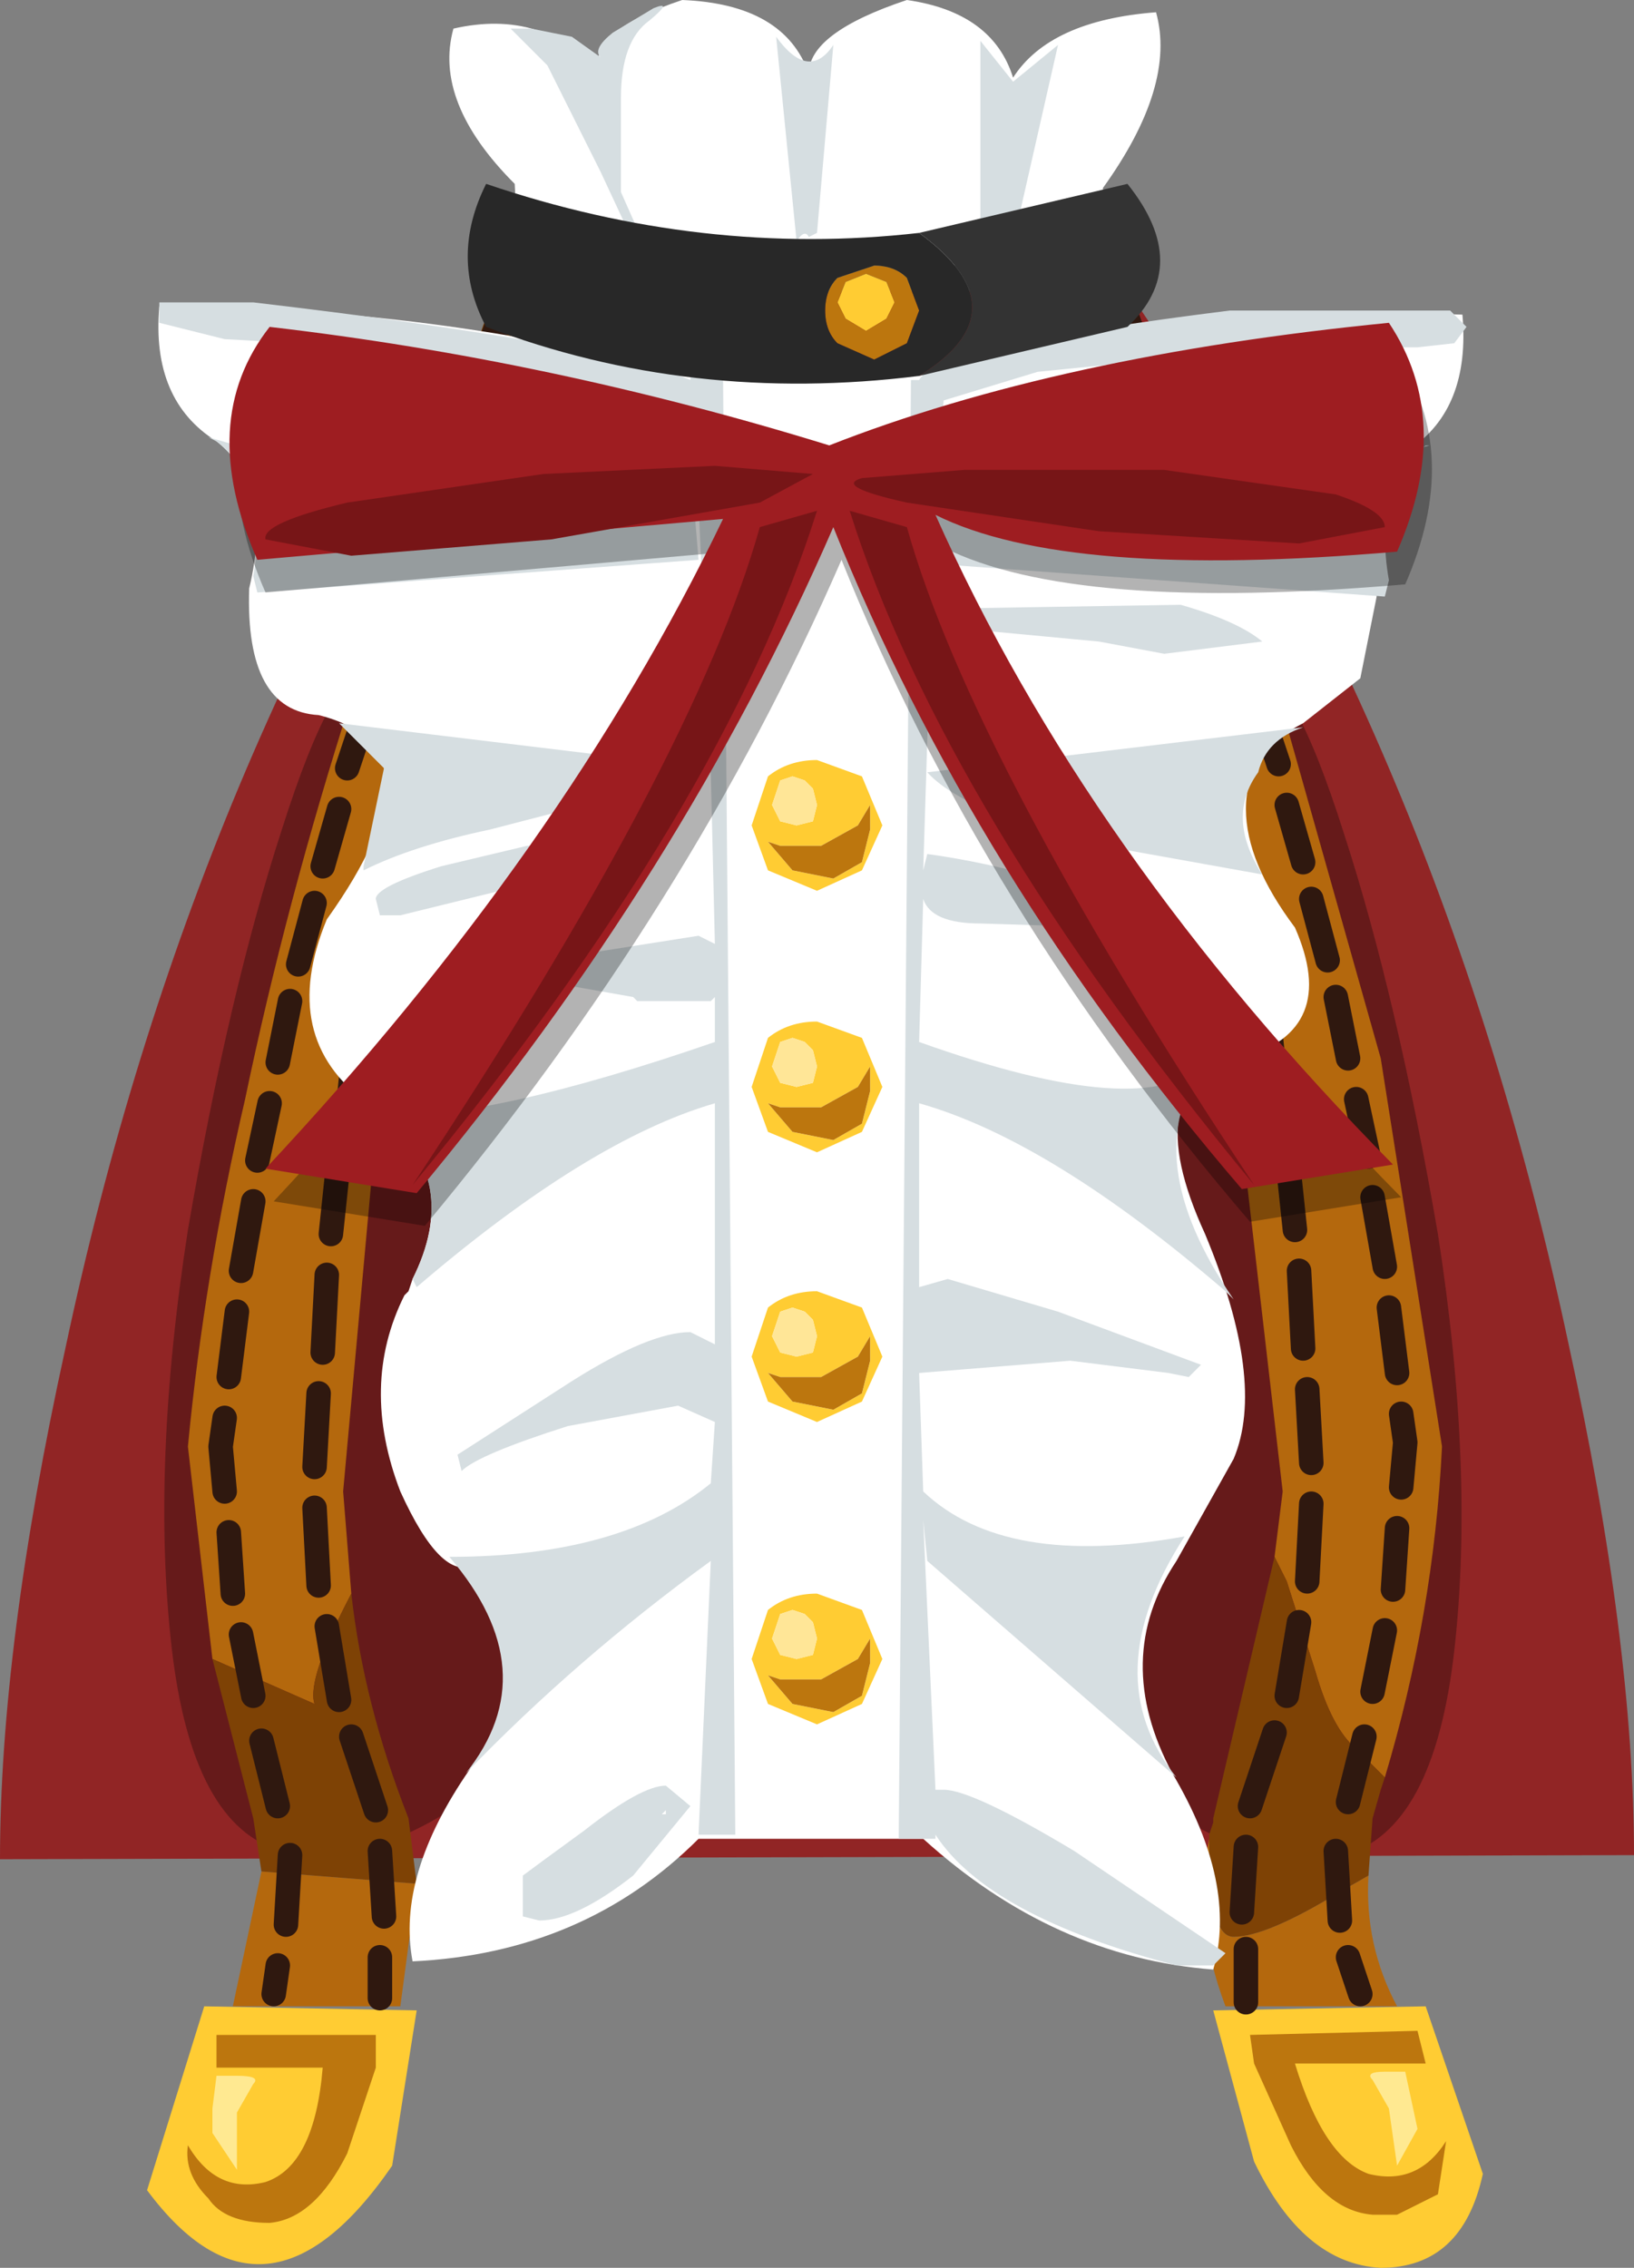 <svg xmlns="http://www.w3.org/2000/svg" xmlns:ffdec="https://www.free-decompiler.com/flash" xmlns:xlink="http://www.w3.org/1999/xlink" ffdec:objectType="frame" width="20" height="27.75"><rect width="100%" height="100%" fill="#808080" stroke="none"/><use ffdec:characterId="3" xlink:href="#a" width="20" height="27.75"/><defs><g id="a"><path fill="#912525" fill-rule="evenodd" d="M13.8 3.55q3.85 5.6 5.4 12.9.8 3.65.8 6.25l-20 .05q0-2.6.8-6.25Q2.35 9.2 6.2 3.6z"/><path fill-opacity=".298" fill-rule="evenodd" d="M15.35 8.25q.45-.1 1.1 1.95.65 2 1.15 4.9.45 2.9.2 5.1t-1.35 2.5q-1.1.25-2.5-.8-1.4-1.1-1.3-4.4.15-3.3 1.2-6.25t1.5-3M4.55 8.2q.45.05 1.5 3t1.2 6.25q.1 3.3-1.3 4.4-1.4 1.05-2.5.8-1.1-.3-1.35-2.5t.2-5.1q.5-2.9 1.15-4.9.65-2.05 1.1-1.95"/><path fill="#630" fill-rule="evenodd" d="M15.7 8.7q-.6-1-.75 1.05-.25-.25-.45-.25l-.2.2-1.75-5.85 1.2-.3zm-10.25.5-.25-.15-.75-.45-.15-.05L6.05 3.6l1 .35q-.95 2.6-1.6 5.25"/><path fill="#fc3" fill-rule="evenodd" d="m15.35 26.45-.5-1.85 2.6-.05.7 2.05q-.25 1.15-1.25 1.15-.95-.05-1.55-1.3M5.1 24.6l-.3 1.9q-1.55 2.25-3 .3l.7-2.25z"/><path fill="#b4680d" fill-rule="evenodd" d="m14.3 9.7.2-.2q.2 0 .45.25.15-2.05.75-1.05l1.2 4.25.75 4.75q-.1 2.05-.7 4.05l-.35-.35q-.3-.25-.5-.95l-.35-1.1-.15-.3.1-.8-.55-4.75zm-10-1.15.15.05.75.45.25.15-.85 4.65-.4 4.4.1 1.25q-.55 1.05-.45 1.35L2.6 20.3l-.3-2.6q.2-2.1.7-4.25.5-2.4 1.3-4.9m.8 14.5-.2 1.5H2.85l.35-1.65zm9.7-.55v.15q0 1.05.3 1.05.4 0 1.3-.55l.35-.2q-.05.85.35 1.6H15q-.4-1.05-.2-2.05"/><path fill="#7e4205" fill-rule="evenodd" d="m15.6 19.05.15.3.35 1.1q.2.7.5.95l.35.35-.05.15-.1.35-.05.7-.35.2q-.9.55-1.3.55-.3 0-.3-1.05v-.2l.05-.15v-.05zm-13 1.25 1.25.55q-.1-.3.45-1.35.15 1.35.7 2.75l.1.8-1.9-.15-.1-.65z"/><path fill="#bc760e" fill-rule="evenodd" d="m15.35 25.25-.05-.35 2.05-.05.1.4h-1.6q.35 1.15.9 1.35.6.15.95-.4l-.1.65-.5.25h-.3q-.6-.05-1-.85zm-12.7-.35H4.6v.4l-.35 1.05q-.4.8-.95.85-.55 0-.75-.3-.3-.3-.25-.65.35.6.95.45.6-.2.7-1.4h-1.3z"/><path fill="#ffe991" fill-rule="evenodd" d="m17 25.8-.2-.35q-.1-.1.15-.1h.25l.15.7-.25.45zm-14.35-.4h.25q.3 0 .2.1l-.2.35v.7l-.3-.45v-.3z"/><path fill="none" stroke="#2f180f" stroke-linecap="round" stroke-linejoin="round" stroke-width=".3" d="m14.1 6.25.2.65m.45 1.65.2.8m-.05-2.4-.25-.75m-.25 1.2.2.7m-.1-2.4-.3-.8m-.5.1.25.8m2 4.75-.2-.7m-.1-.5-.25-.75m-.15-.45-.2-.7m-1.05-3-.25-.7m-.4.15.2.65m-9.6 6.05.2-.7m.5-1.7.2-.7m-.6 1.9.25-.75M5.8 6.3l-.2.65m-.2-1.2.3-.8m.5.1-.25.8m-.45 1.6-.2.7m1.25-4.2-.2.65m-1.2 4-.2.8m.95-4.9.25-.7M5 7l.25-.75m-1.6 5.55.2-.75m.75.25-.15.9m-.1.5-.1.95M3.4 13l.15-.75m.6 1.9-.1.95m-1.1.45.15-.85m.9.9-.05.95m-.8-2.35.15-.7m-.55 4.75-.05-.55.05-.35m1.15-.3-.05.9m-1 1.55-.05-.75m1.05-.3.05.95m.4 1.85.3.9m-1.5-1.4L2.95 20m.45 2.1-.2-.8m.8-1.4.15.9M2.8 16.85l.1-.8m13.35-4.3-.2-.75m.45 1.95-.15-.75m-.8.45.1.95m-.35-2.35.15.9m.3 1.95.1.95m.05.5.05.95m1-1-.15-.85m.3 2.15L17 16m-.25-1.85-.15-.7m.55 4.75.05-.55-.05-.35m-.1 2.15.05-.75m-1.05-.3-.05.95M16 17l.05.9m.75 2.8.15-.75M15.6 21.2l-.3.9m1.2-.05.2-.8m-.8-1.4-.15.9m-.7-10.9.15.9M4.85 9.9l-.15.9m11.95 13.6-.15-.45m-1.25-.1v.65m-10.6-.55v.5m-1.3-.05.05-.35m1.25-1.4.05.8m-1.2.1.05-.85m12.85.8-.05-.85m-1.1-.05-.05.8"/><path fill="#fff" fill-rule="evenodd" d="M13.5 2.3v.95H6.35l-.05-1q-1-1-.75-1.9Q6.65.1 7.35.9q-.2-.5 1-.9Q9.6.05 9.9.9q0-.5 1.2-.9 1.05.15 1.3.95.45-.7 1.75-.8.25.9-.65 2.15m1.75 7.6q0 .65.6 1.45.55 1.25-.65 1.6-1.3.3-.45 2.15.75 1.8.35 2.75l-.7 1.25q-.8 1.2-.05 2.6.8 1.35.5 2.4-1.95-.15-3.55-1.6H8.55q-1.4 1.4-3.5 1.5-.2-1.05.7-2.35.9-1.25.05-2.5-.4.2-.9-.9-.5-1.3.05-2.4L5 15.8l.05-.15q.6-1.2-.35-2l-.2-.15q-1.1-.8-.5-2.25 1.5-2.1-.1-2.5Q3 8.7 3.05 7.2q.3-1.25-.4-1.8-.8-.5-.7-1.65 3.35 0 6.55.85h2.75q2.15-.9 6.65-.75Q18 5 17.25 5.5t-.4 1.8l-.2 1-.7.55q-.7.35-.7 1.05"/><path fill="#d6dee1" fill-rule="evenodd" d="m15.2 4.3-2.5.25-1.15.35-.1 1.4q2.8.05 6.05-.85h-.05q-.65.5-.45 1.65l-.05.2-5.5-.4-.05.55 3.05-.05q.7.2 1 .45l-1.2.15-.8-.15-1.6-.15-.45-.25-.1 3.2.05-.2q1.45.2 2.9.85l-.65.05-1.6-.05q-.6 0-.7-.3l-.05 1.75q2.8 1 3.5.25-.85 1.15.35 2.9l-.1-.1q-2.15-1.85-3.75-2.3v2.25l.35-.1 1.35.4 1.75.65-.15.15-.25-.05-1.2-.15-1.85.15.05 1.45q1 .95 3.2.55-1.1 1.7-.1 2.95l-3.05-2.65-.05-.5.15 3.3h.1q.35 0 1.6.75L15 23.9l-.15.15h-.45q-2.3-.6-2.95-1.6v.05H11l.15-17.85h.1q.2-.4 3.8-.85h2.7l.2.2-.15.2-.45.05h-2.1zM12 2.7V.5l.4.5.55-.45-.5 2.2zm1.5 7.65q-1.7-.4-2.15-.9l4.6-.55q-.45.15-.55.55-.4.55.05 1.25zM7.95.25Q7.6.5 7.6 1.2v1.15l.2.45q-.1-.05-.1.05l-.35-.75L6.7.8 6.25.35h.25l.5.1.35.25q-.1-.1.15-.3L8 .1q.25-.1-.05.15m1.8 2.7L9.5.45q.4.55.7.1l-.2 2.3-.1.05q-.05-.1-.15.05m-7.8.75H3.1q4.25.5 5.35.95V4.6h.4L9 22.45h-.45l.15-3.35q-1.65 1.2-3 2.6 1-1.25-.2-2.65 2.1 0 3.2-.9l.05-.75-.45-.2-1.35.25q-1.1.35-1.3.55l-.05-.2 1.4-.9q.95-.6 1.45-.6l.3.15V13.5q-1.55.45-3.65 2.25l-.05-.1q.6-1.2-.35-2 1.3.05 4.05-.9v-.55l-.05.05h-.9l-.05-.05-.85-.15-.25-.1v-.2l1.9-.3.2.1-.05-2.1-2.7.7q-.95.2-1.55.5v-.05l.25-1.2-.55-.55 4.55.55-.2-4.3h-.05q-1.8-.75-5.7-.95l-.8-.2zm.6 1.65q3.25.95 5.95.9l.05.6-5.4.4-.05-.2q.2-1.15-.45-1.65zm3.9 5h1.4l.1.1-3.05.75h-.25L4.6 11q0-.15.8-.4zm.7 12.05q.7-.55 1-.55l.3.25-.7.85q-.7.55-1.15.55l-.2-.05v-.5q.2-.15.75-.55m1-.2v-.05l-.05.05zm-1.4.9.05-.05z"/><path fill-opacity=".298" fill-rule="evenodd" d="M17.1 4.35q.8 1.2.1 2.8-4.05.35-5.65-.45 1.85 4.15 5.6 7.95l-1.85.3q-3.3-3.85-5-8.1Q8.45 11.1 5.2 15l-1.85-.3Q7 10.8 8.95 6.75l-5.7.5q-.75-1.7.15-2.85 3.45.4 6.85 1.45 2.8-1.1 6.85-1.5"/><path fill="#9e1d21" fill-rule="evenodd" d="M17.1 6.75q-4.05.35-5.65-.45 1.85 4.15 5.6 7.95l-1.85.3q-3.3-3.85-5-8.1-1.85 4.25-5.1 8.15l-1.85-.3q3.65-3.9 5.6-7.95l-5.7.5Q2.4 5.15 3.3 4q3.45.4 6.85 1.45 2.8-1.1 6.85-1.5.8 1.2.1 2.8"/><path fill="#771517" fill-rule="evenodd" d="M11.1 6.15q-.9-.2-.55-.3l1.25-.1h2.45l2.1.3q.6.2.6.4l-1.05.2-2.45-.15zm0 .3q.8 2.85 4.25 8.05-3.8-4.6-4.95-8.25zm-6.85-.3 2.4-.35 2.1-.1 1.2.1-.65.35-2.55.45-2.45.2-1.05-.2q-.05-.2 1-.45m5.75.1Q8.85 9.9 5.05 14.5 8.5 9.3 9.3 6.45z"/><path fill="#fc3" fill-rule="evenodd" d="m10.6 3.35.25.1.1.25-.1.2-.25.15-.25-.15-.1-.2.1-.25zm-.05 7.2.1-.4v-.3l-.15.25-.45.25h-.5l-.15-.05.3.35.5.1zm.25-.45-.25.55-.55.25-.6-.25-.2-.55.2-.6q.25-.2.6-.2l.55.2zm-1.1 2.6-.15.05-.05.15-.05.15.1.2.2.05.2-.05.05-.2-.05-.2-.1-.1zm.3-2.85-.05-.2-.1-.1-.15-.05-.15.05-.05.15-.05.15.1.2.2.05.2-.05zm-.45 3.7-.15-.05.3.35.5.1.35-.2.1-.4v-.3l-.15.25-.45.25zm-.15-.85q.25-.2.6-.2l.55.2.25.6-.25.55-.55.25-.6-.25-.2-.55zm.6 3.65-.05-.2-.1-.1L9.7 16l-.15.05-.05.15-.05.15.1.2.2.05.2-.05zm0-.55.55.2.25.6-.25.55-.55.25-.6-.25-.2-.55.2-.6q.25-.2.6-.2m-.15 3.95-.15-.05-.15.05-.05.15-.05.15.1.2.2.05.2-.05.05-.2-.05-.2zm-.3-2.9-.15-.05.3.35.5.1.35-.2.1-.4v-.3l-.15.25-.45.25zM10 19.5l.55.2.25.6-.25.55-.55.25-.6-.25-.2-.55.2-.6q.25-.2.6-.2m-.45 1.05-.15-.05.3.35.5.1.35-.2.1-.4v-.3l-.15.25-.45.25z"/><path fill="#bc760e" fill-rule="evenodd" d="M10.7 3.25q.25 0 .4.15l.15.4-.15.4-.4.2-.45-.2q-.15-.15-.15-.4t.15-.4zm-.1.1-.25.1-.1.25.1.2.25.15.25-.15.1-.2-.1-.25zm-.05 7.2-.35.2-.5-.1-.3-.35.15.05h.5l.45-.25.15-.25v.3zm-1 3h.5l.45-.25.15-.25v.3l-.1.4-.35.2-.5-.1-.3-.35zm0 3.3h.5l.45-.25.15-.25v.3l-.1.4-.35.2-.5-.1-.3-.35zm0 3.7h.5l.45-.25.15-.25v.3l-.1.4-.35.2-.5-.1-.3-.35z"/><path fill="#ffe697" fill-rule="evenodd" d="m10 9.85-.05.2-.2.05-.2-.05-.1-.2.05-.15.05-.15.15-.05.15.05.1.1zm-.3 2.85.15.05.1.1.05.2-.05.2-.2.05-.2-.05-.1-.2.05-.15.05-.15zm.3 3.65-.05.2-.2.05-.2-.05-.1-.2.05-.15.05-.15.15-.05.15.05.1.1zm-.15 3.4.1.1.05.2-.05.2-.2.05-.2-.05-.1-.2.05-.15.05-.15.15-.05z"/><path fill="#282828" fill-rule="evenodd" d="m11.1 4.2.15-.4-.15-.4q-.15-.15-.4-.15l-.45.15q-.15.15-.15.4t.15.4l.45.2zm.15.4q-2.8.35-5.3-.6-.45-.85 0-1.75 2.65.9 5.3.6 1.3.95 0 1.75"/><path fill="#333" fill-rule="evenodd" d="m11.25 2.85 2.55-.6q.8 1 0 1.75l-2.55.6q1.3-.8 0-1.75"/></g></defs></svg>